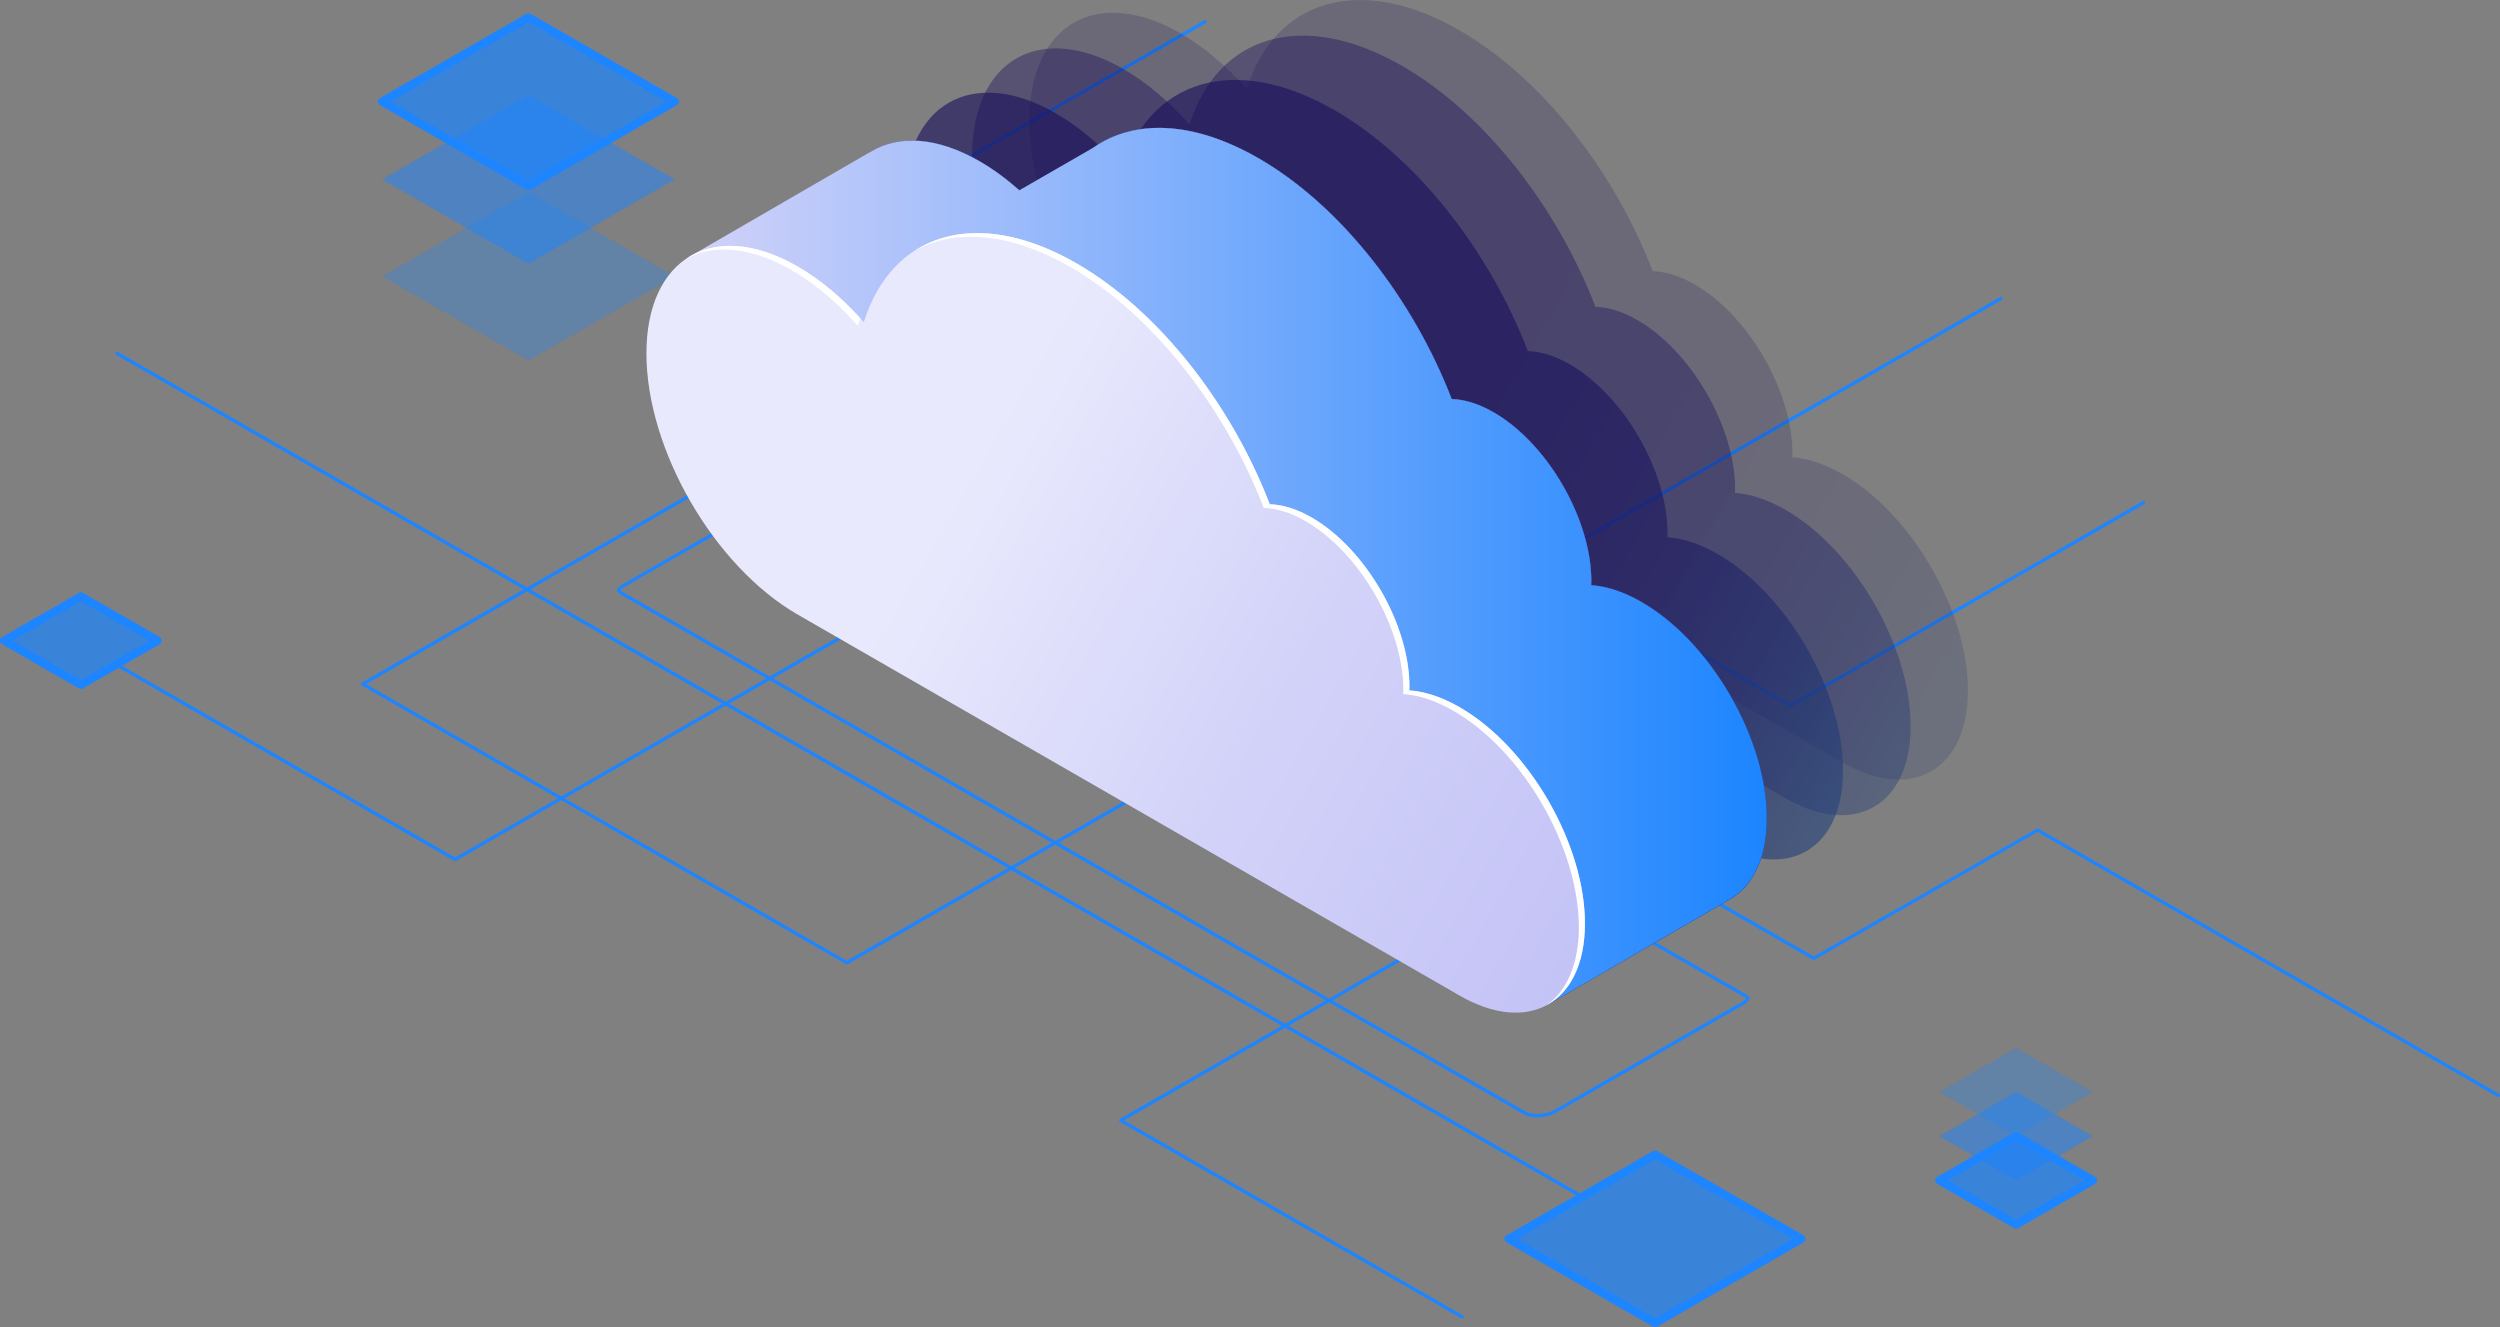 <svg width="275" height="146" viewBox="0 0 275 146" fill="none" xmlns="http://www.w3.org/2000/svg">
<rect x="0" y="0" width="275" height="146" fill="#808080" stroke="none"/>
<g clip-path="url(#clip0_0_354)">
<path d="M50.056 94.725C50.025 94.725 49.994 94.719 49.963 94.7L12.762 73.287C12.675 73.238 12.644 73.127 12.694 73.034C12.743 72.948 12.855 72.917 12.948 72.966L50.056 94.323L138.113 43.641C138.169 43.61 138.243 43.61 138.299 43.641L196.973 77.413L235.68 55.135C235.767 55.086 235.878 55.117 235.934 55.203C235.983 55.29 235.952 55.401 235.866 55.456L197.066 77.79C197.01 77.82 196.936 77.82 196.88 77.79L138.206 44.018L50.149 94.7C50.149 94.7 50.087 94.725 50.056 94.725Z" fill="#1C85FF"/>
<path d="M274.814 120.665C274.783 120.665 274.752 120.659 274.721 120.64L224.126 91.519L199.593 105.57C199.538 105.601 199.47 105.601 199.408 105.57L76.385 34.754C76.33 34.723 76.293 34.661 76.293 34.593C76.293 34.525 76.33 34.47 76.385 34.432L132.463 2.23C132.55 2.18 132.662 2.211 132.717 2.298C132.767 2.384 132.736 2.495 132.649 2.551L76.85 34.599L199.513 105.206L224.045 91.155C224.101 91.124 224.169 91.124 224.231 91.155L274.92 120.332C275.006 120.381 275.037 120.492 274.988 120.585C274.957 120.64 274.895 120.677 274.827 120.677L274.814 120.665Z" fill="#1C85FF"/>
<path d="M160.837 145.043C160.806 145.043 160.775 145.037 160.744 145.018L123.189 123.401C123.134 123.37 123.096 123.309 123.096 123.241C123.096 123.173 123.134 123.117 123.189 123.08L169.9 96.195C169.987 96.145 170.099 96.176 170.154 96.263C170.204 96.349 170.173 96.46 170.086 96.516L123.654 123.241L160.93 144.697C161.017 144.746 161.048 144.857 160.998 144.95C160.967 145.006 160.905 145.043 160.837 145.043Z" fill="#1C85FF"/>
<path d="M174.02 131.819C173.989 131.819 173.958 131.813 173.927 131.795L12.768 39.028C12.681 38.978 12.65 38.867 12.7 38.774C12.749 38.688 12.861 38.657 12.954 38.706L174.119 131.473C174.206 131.523 174.237 131.634 174.187 131.727C174.156 131.782 174.094 131.819 174.026 131.819H174.02Z" fill="#1C85FF"/>
<path d="M93.143 106.077C93.112 106.077 93.081 106.071 93.05 106.052L39.797 75.4C39.742 75.369 39.704 75.307 39.704 75.239C39.704 75.171 39.742 75.115 39.797 75.078L86.508 48.193C86.595 48.144 86.707 48.175 86.762 48.261C86.812 48.348 86.781 48.459 86.694 48.514L40.262 75.245L93.149 105.688L220.006 32.672C220.093 32.623 220.204 32.654 220.26 32.74C220.31 32.827 220.279 32.938 220.192 32.993L93.249 106.064C93.249 106.064 93.187 106.089 93.156 106.089L93.143 106.077Z" fill="#1C85FF"/>
<path opacity="0.3" d="M58.135 39.67L42.034 30.406L58.135 21.141L74.23 30.406L58.135 39.67Z" fill="#1C85FF"/>
<path opacity="0.5" d="M58.135 28.997L42.034 19.733L58.135 10.469L74.23 19.733L58.135 28.997Z" fill="#1C85FF"/>
<path opacity="0.7" d="M58.135 20.443L42.034 11.179L58.135 1.915L74.23 11.179L58.135 20.443Z" fill="#1C85FF"/>
<path d="M58.135 20.9C58.054 20.9 57.98 20.882 57.906 20.839L41.804 11.574C41.662 11.494 41.575 11.34 41.575 11.179C41.575 11.018 41.662 10.864 41.804 10.784L57.899 1.519C58.042 1.439 58.215 1.439 58.358 1.519L74.459 10.784C74.601 10.864 74.688 11.018 74.688 11.179C74.688 11.34 74.601 11.494 74.459 11.574L58.364 20.839C58.296 20.882 58.215 20.9 58.135 20.9ZM42.951 11.179L58.135 19.918L73.319 11.179L58.135 2.44L42.951 11.179Z" fill="#1C85FF"/>
<path opacity="0.7" d="M182.055 145.543L165.96 136.279L182.055 127.008L198.156 136.279L182.055 145.543Z" fill="#1C85FF"/>
<path d="M182.055 146C181.975 146 181.9 145.981 181.826 145.938L165.725 136.674C165.582 136.594 165.496 136.439 165.496 136.279C165.496 136.118 165.582 135.964 165.725 135.883L181.82 126.619C181.962 126.539 182.136 126.539 182.278 126.619L198.379 135.883C198.522 135.964 198.608 136.118 198.608 136.279C198.608 136.439 198.522 136.594 198.379 136.674L182.284 145.938C182.216 145.981 182.136 146 182.055 146ZM166.871 136.279L182.055 145.018L197.239 136.279L182.055 127.539L166.871 136.279Z" fill="#1C85FF"/>
<path opacity="0.7" d="M221.778 134.71L213.328 129.843L221.778 124.982L230.222 129.843L221.778 134.71Z" fill="#1C85FF"/>
<path opacity="0.5" d="M221.778 129.843L213.328 124.982L221.778 120.122L230.222 124.982L221.778 129.843Z" fill="#1C85FF"/>
<path opacity="0.3" d="M221.778 124.982L213.328 120.122L221.778 115.261L230.222 120.122L221.778 124.982Z" fill="#1C85FF"/>
<path d="M221.778 135.161C221.697 135.161 221.623 135.142 221.549 135.099L213.105 130.238C212.962 130.158 212.876 130.004 212.876 129.843C212.876 129.682 212.962 129.528 213.105 129.448L221.549 124.587C221.691 124.507 221.865 124.507 222.007 124.587L230.451 129.448C230.594 129.528 230.68 129.682 230.68 129.843C230.68 130.004 230.594 130.158 230.451 130.238L222.007 135.099C221.939 135.142 221.859 135.161 221.778 135.161ZM214.245 129.843L221.778 134.179L229.311 129.843L221.778 125.507L214.245 129.843Z" fill="#1C85FF"/>
<path opacity="0.7" d="M8.902 75.332L0.458 70.471L8.902 65.61L17.346 70.471L8.902 75.332Z" fill="#1C85FF"/>
<path d="M8.902 75.789C8.822 75.789 8.747 75.77 8.673 75.727L0.229 70.866C0.087 70.786 0 70.631 0 70.471C0 70.31 0.087 70.156 0.229 70.076L8.673 65.215C8.816 65.135 8.989 65.135 9.132 65.215L17.576 70.076C17.718 70.156 17.805 70.31 17.805 70.471C17.805 70.631 17.718 70.786 17.576 70.866L9.132 75.727C9.063 75.77 8.983 75.789 8.902 75.789ZM1.369 70.471L8.902 74.806L16.436 70.471L8.902 66.135L1.369 70.471Z" fill="#1C85FF"/>
<path style="mix-blend-mode:lighten" opacity="0.2" d="M129.855 3.669C132.47 5.176 134.941 7.294 137.141 9.796C140.195 0.019 149.512 -3.014 160.533 3.329C169.653 8.579 177.595 18.899 181.801 29.831C183.195 29.874 184.744 30.331 186.392 31.276C192.339 34.698 197.165 43.03 197.165 49.879C197.165 50.028 197.153 50.163 197.146 50.305C198.844 50.423 200.721 51.022 202.691 52.158C210.298 56.537 216.469 67.191 216.469 75.949C216.469 84.707 210.298 88.258 202.691 83.879L129.868 41.961C120.68 36.675 113.234 23.816 113.234 13.242C113.234 2.668 120.68 -1.618 129.868 3.669H129.855Z" fill="url(#paint0_linear_0_354)"/>
<path style="mix-blend-mode:lighten" opacity="0.4" d="M123.561 7.584C126.175 9.091 128.647 11.21 130.846 13.711C133.901 3.934 143.212 0.902 154.233 7.245C163.352 12.495 171.294 22.815 175.501 33.747C176.895 33.79 178.443 34.247 180.091 35.192C186.039 38.614 190.864 46.946 190.864 53.795C190.864 53.943 190.852 54.079 190.846 54.221C192.543 54.339 194.42 54.938 196.391 56.074C203.998 60.453 210.168 71.107 210.168 79.865C210.168 88.623 203.998 92.174 196.391 87.795L123.567 45.877C114.38 40.59 106.933 27.731 106.933 17.158C106.933 6.584 114.38 2.298 123.567 7.584H123.561Z" fill="url(#paint1_linear_0_354)"/>
<path style="mix-blend-mode:lighten" opacity="0.6" d="M116.127 12.457C118.741 13.964 121.213 16.083 123.412 18.584C126.467 8.807 135.778 5.775 146.799 12.118C155.918 17.368 163.86 27.688 168.067 38.62C169.46 38.663 171.009 39.12 172.657 40.065C178.604 43.487 183.43 51.819 183.43 58.668C183.43 58.816 183.418 58.952 183.412 59.094C185.109 59.212 186.986 59.811 188.956 60.947C196.564 65.326 202.734 75.98 202.734 84.738C202.734 93.496 196.564 97.047 188.956 92.668L116.133 50.75C106.946 45.463 99.499 32.604 99.499 22.031C99.499 11.457 106.946 7.171 116.133 12.457H116.127Z" fill="url(#paint2_linear_0_354)"/>
<path d="M169.095 122.913C168.531 122.913 168.005 122.808 167.627 122.592L68.214 65.369C67.972 65.233 67.861 65.011 67.861 64.906C67.861 64.677 68.22 64.424 68.524 64.251L89.184 52.362C89.742 52.041 90.486 51.856 91.235 51.856C91.817 51.856 92.338 51.973 92.703 52.183L192.116 109.406C192.221 109.468 192.469 109.628 192.469 109.801C192.469 109.931 192.333 110.221 191.806 110.524L171.146 122.413C170.576 122.74 169.807 122.913 169.089 122.913H169.095ZM68.245 64.906C68.27 64.943 68.313 64.999 68.394 65.048L167.813 122.271C168.556 122.697 170.061 122.617 170.966 122.092L191.627 110.203C191.918 110.036 192.035 109.894 192.079 109.82C192.054 109.795 192.004 109.758 191.93 109.715L92.517 52.492C92.208 52.313 91.755 52.214 91.235 52.214C90.56 52.214 89.86 52.381 89.364 52.671L68.704 64.56C68.406 64.733 68.288 64.85 68.245 64.906Z" fill="#1C85FF"/>
<path d="M107.745 17.732C110.359 19.239 112.831 21.357 115.03 23.859C118.085 14.082 127.396 11.049 138.417 17.392C147.536 22.642 155.478 32.963 159.685 43.895C161.079 43.938 162.627 44.395 164.275 45.34C170.222 48.761 175.048 57.093 175.048 63.943C175.048 64.091 175.036 64.227 175.03 64.369C176.727 64.486 178.604 65.085 180.574 66.222C188.182 70.6 194.352 81.254 194.352 90.012C194.352 98.77 188.182 102.322 180.574 97.943L107.751 56.025C98.564 50.738 91.117 37.879 91.117 27.305C91.117 16.731 98.564 12.445 107.751 17.732H107.745Z" fill="url(#paint3_linear_0_354)"/>
<path d="M107.745 17.732C109.263 18.603 110.725 19.69 112.119 20.931L120.259 16.244C124.732 13.112 131.212 13.248 138.417 17.392C147.536 22.642 155.478 32.963 159.685 43.895C161.079 43.938 162.627 44.395 164.275 45.34C170.222 48.761 175.048 57.093 175.048 63.943C175.048 64.091 175.036 64.227 175.03 64.369C176.727 64.486 178.604 65.085 180.574 66.222C188.182 70.6 194.352 81.254 194.352 90.012C194.352 94.354 192.835 97.412 190.381 98.863H190.387L190.326 98.9C190.326 98.9 190.319 98.9 190.313 98.906L170.365 110.45L166.01 89.555L107.751 56.025C98.564 50.738 91.117 37.879 91.117 27.305C91.117 16.731 98.564 12.445 107.751 17.732H107.745Z" fill="url(#paint4_radial_0_354)"/>
<path d="M75.685 28.324L95.894 16.62C98.911 14.835 103.105 15.058 107.745 17.732C109.263 18.603 110.725 19.69 112.119 20.931L120.259 16.244C124.732 13.112 131.212 13.248 138.417 17.392C147.536 22.642 155.478 32.963 159.685 43.895C161.079 43.938 162.627 44.395 164.275 45.34C170.222 48.761 175.048 57.093 175.048 63.943C175.048 64.091 175.036 64.227 175.03 64.369C176.727 64.486 178.604 65.085 180.574 66.222C188.182 70.6 194.352 81.254 194.352 90.012C194.352 94.354 192.835 97.412 190.381 98.863H190.388L190.326 98.9C190.326 98.9 190.319 98.9 190.313 98.906L170.365 110.45L166.01 89.555L107.751 56.025C100.305 51.738 94.004 42.48 91.886 33.494L75.692 28.337L75.685 28.324Z" fill="url(#paint5_linear_0_354)"/>
<path d="M87.735 29.306C90.349 30.813 92.821 32.932 95.02 35.433C98.075 25.656 107.386 22.624 118.407 28.966C127.526 34.216 135.468 44.537 139.674 55.469C141.068 55.512 142.617 55.969 144.265 56.914C150.212 60.336 155.038 68.667 155.038 75.517C155.038 75.665 155.026 75.801 155.02 75.943C156.717 76.06 158.594 76.659 160.564 77.796C168.172 82.175 174.342 92.829 174.342 101.587C174.342 110.345 168.172 113.896 160.564 109.517L87.741 67.599C78.554 62.312 71.107 49.453 71.107 38.879C71.107 28.306 78.554 24.019 87.741 29.306H87.735Z" fill="url(#paint6_linear_0_354)"/>
<path d="M94.351 35.834C92.152 33.333 89.68 31.215 87.066 29.708C82.574 27.12 78.504 26.83 75.512 28.442C78.548 26.397 82.903 26.527 87.735 29.312C90.194 30.727 92.53 32.697 94.636 35.013C94.537 35.285 94.444 35.557 94.357 35.841L94.351 35.834Z" fill="white"/>
<path d="M173.673 101.988C173.673 93.23 167.503 82.576 159.895 78.197C157.919 77.061 156.048 76.462 154.351 76.344C154.351 76.202 154.369 76.067 154.369 75.918C154.369 69.069 149.543 60.743 143.596 57.316C141.954 56.37 140.399 55.913 139.005 55.87C134.799 44.932 126.857 34.612 117.738 29.368C111.072 25.533 105.032 25.131 100.627 27.571C105.081 24.699 111.4 24.933 118.407 28.966C127.526 34.216 135.468 44.537 139.674 55.469C141.068 55.512 142.617 55.969 144.265 56.914C150.212 60.336 155.038 68.667 155.038 75.517C155.038 75.665 155.026 75.801 155.02 75.943C156.717 76.06 158.594 76.659 160.564 77.796C168.172 82.175 174.342 92.829 174.342 101.587C174.342 106.083 172.713 109.208 170.099 110.585C172.323 109.048 173.673 106.089 173.673 101.982V101.988Z" fill="white"/>
</g>
<defs>
<linearGradient id="paint0_linear_0_354" x1="274.125" y1="96.857" x2="171.042" y2="37.16" gradientUnits="userSpaceOnUse">
<stop stop-color="#42E8E0"/>
<stop offset="0.02" stop-color="#40DDD9"/>
<stop offset="0.11" stop-color="#36ADBC"/>
<stop offset="0.22" stop-color="#2E82A2"/>
<stop offset="0.32" stop-color="#275E8C"/>
<stop offset="0.43" stop-color="#21407A"/>
<stop offset="0.55" stop-color="#1D296C"/>
<stop offset="0.67" stop-color="#1A1962"/>
<stop offset="0.81" stop-color="#18105C"/>
<stop offset="1" stop-color="#180D5B"/>
</linearGradient>
<linearGradient id="paint1_linear_0_354" x1="264.552" y1="98.885" x2="161.469" y2="39.188" gradientUnits="userSpaceOnUse">
<stop stop-color="#42E8E0"/>
<stop offset="0.02" stop-color="#40DDD9"/>
<stop offset="0.11" stop-color="#36ADBC"/>
<stop offset="0.22" stop-color="#2E82A2"/>
<stop offset="0.32" stop-color="#275E8C"/>
<stop offset="0.43" stop-color="#21407A"/>
<stop offset="0.55" stop-color="#1D296C"/>
<stop offset="0.67" stop-color="#1A1962"/>
<stop offset="0.81" stop-color="#18105C"/>
<stop offset="1" stop-color="#180D5B"/>
</linearGradient>
<linearGradient id="paint2_linear_0_354" x1="253.142" y1="101.468" x2="150.064" y2="41.774" gradientUnits="userSpaceOnUse">
<stop stop-color="#42E8E0"/>
<stop offset="0.02" stop-color="#40DDD9"/>
<stop offset="0.11" stop-color="#36ADBC"/>
<stop offset="0.22" stop-color="#2E82A2"/>
<stop offset="0.32" stop-color="#275E8C"/>
<stop offset="0.43" stop-color="#21407A"/>
<stop offset="0.55" stop-color="#1D296C"/>
<stop offset="0.67" stop-color="#1A1962"/>
<stop offset="0.81" stop-color="#18105C"/>
<stop offset="1" stop-color="#180D5B"/>
</linearGradient>
<linearGradient id="paint3_linear_0_354" x1="240.381" y1="104.221" x2="137.298" y2="44.524" gradientUnits="userSpaceOnUse">
<stop stop-color="#5761D7"/>
<stop offset="0.18" stop-color="#5B65D8"/>
<stop offset="0.39" stop-color="#6A72DE"/>
<stop offset="0.61" stop-color="#8188E8"/>
<stop offset="0.85" stop-color="#A2A6F5"/>
<stop offset="1" stop-color="#BCBEFF"/>
</linearGradient>
<radialGradient id="paint4_radial_0_354" cx="0" cy="0" r="1" gradientUnits="userSpaceOnUse" gradientTransform="translate(170.086 46.828) rotate(180) scale(49.245 49.095)">
<stop stop-color="#2B237C"/>
<stop offset="1" stop-color="#180D5B"/>
</radialGradient>
<linearGradient id="paint5_linear_0_354" x1="75.707" y1="62.255" x2="194.331" y2="62.255" gradientUnits="userSpaceOnUse">
<stop stop-color="#D2D2F9"/>
<stop offset="1" stop-color="#1C85FF"/>
</linearGradient>
<linearGradient id="paint6_linear_0_354" x1="210.336" y1="110.027" x2="107.253" y2="50.33" gradientUnits="userSpaceOnUse">
<stop stop-color="#C0BFF6"/>
<stop offset="0.29" stop-color="#C4C3F6"/>
<stop offset="0.64" stop-color="#D2D2F9"/>
<stop offset="1" stop-color="#E9E9FD"/>
</linearGradient>
<clipPath id="clip0_0_354">
<rect width="275" height="146" fill="white"/>
</clipPath>
</defs>
</svg>
